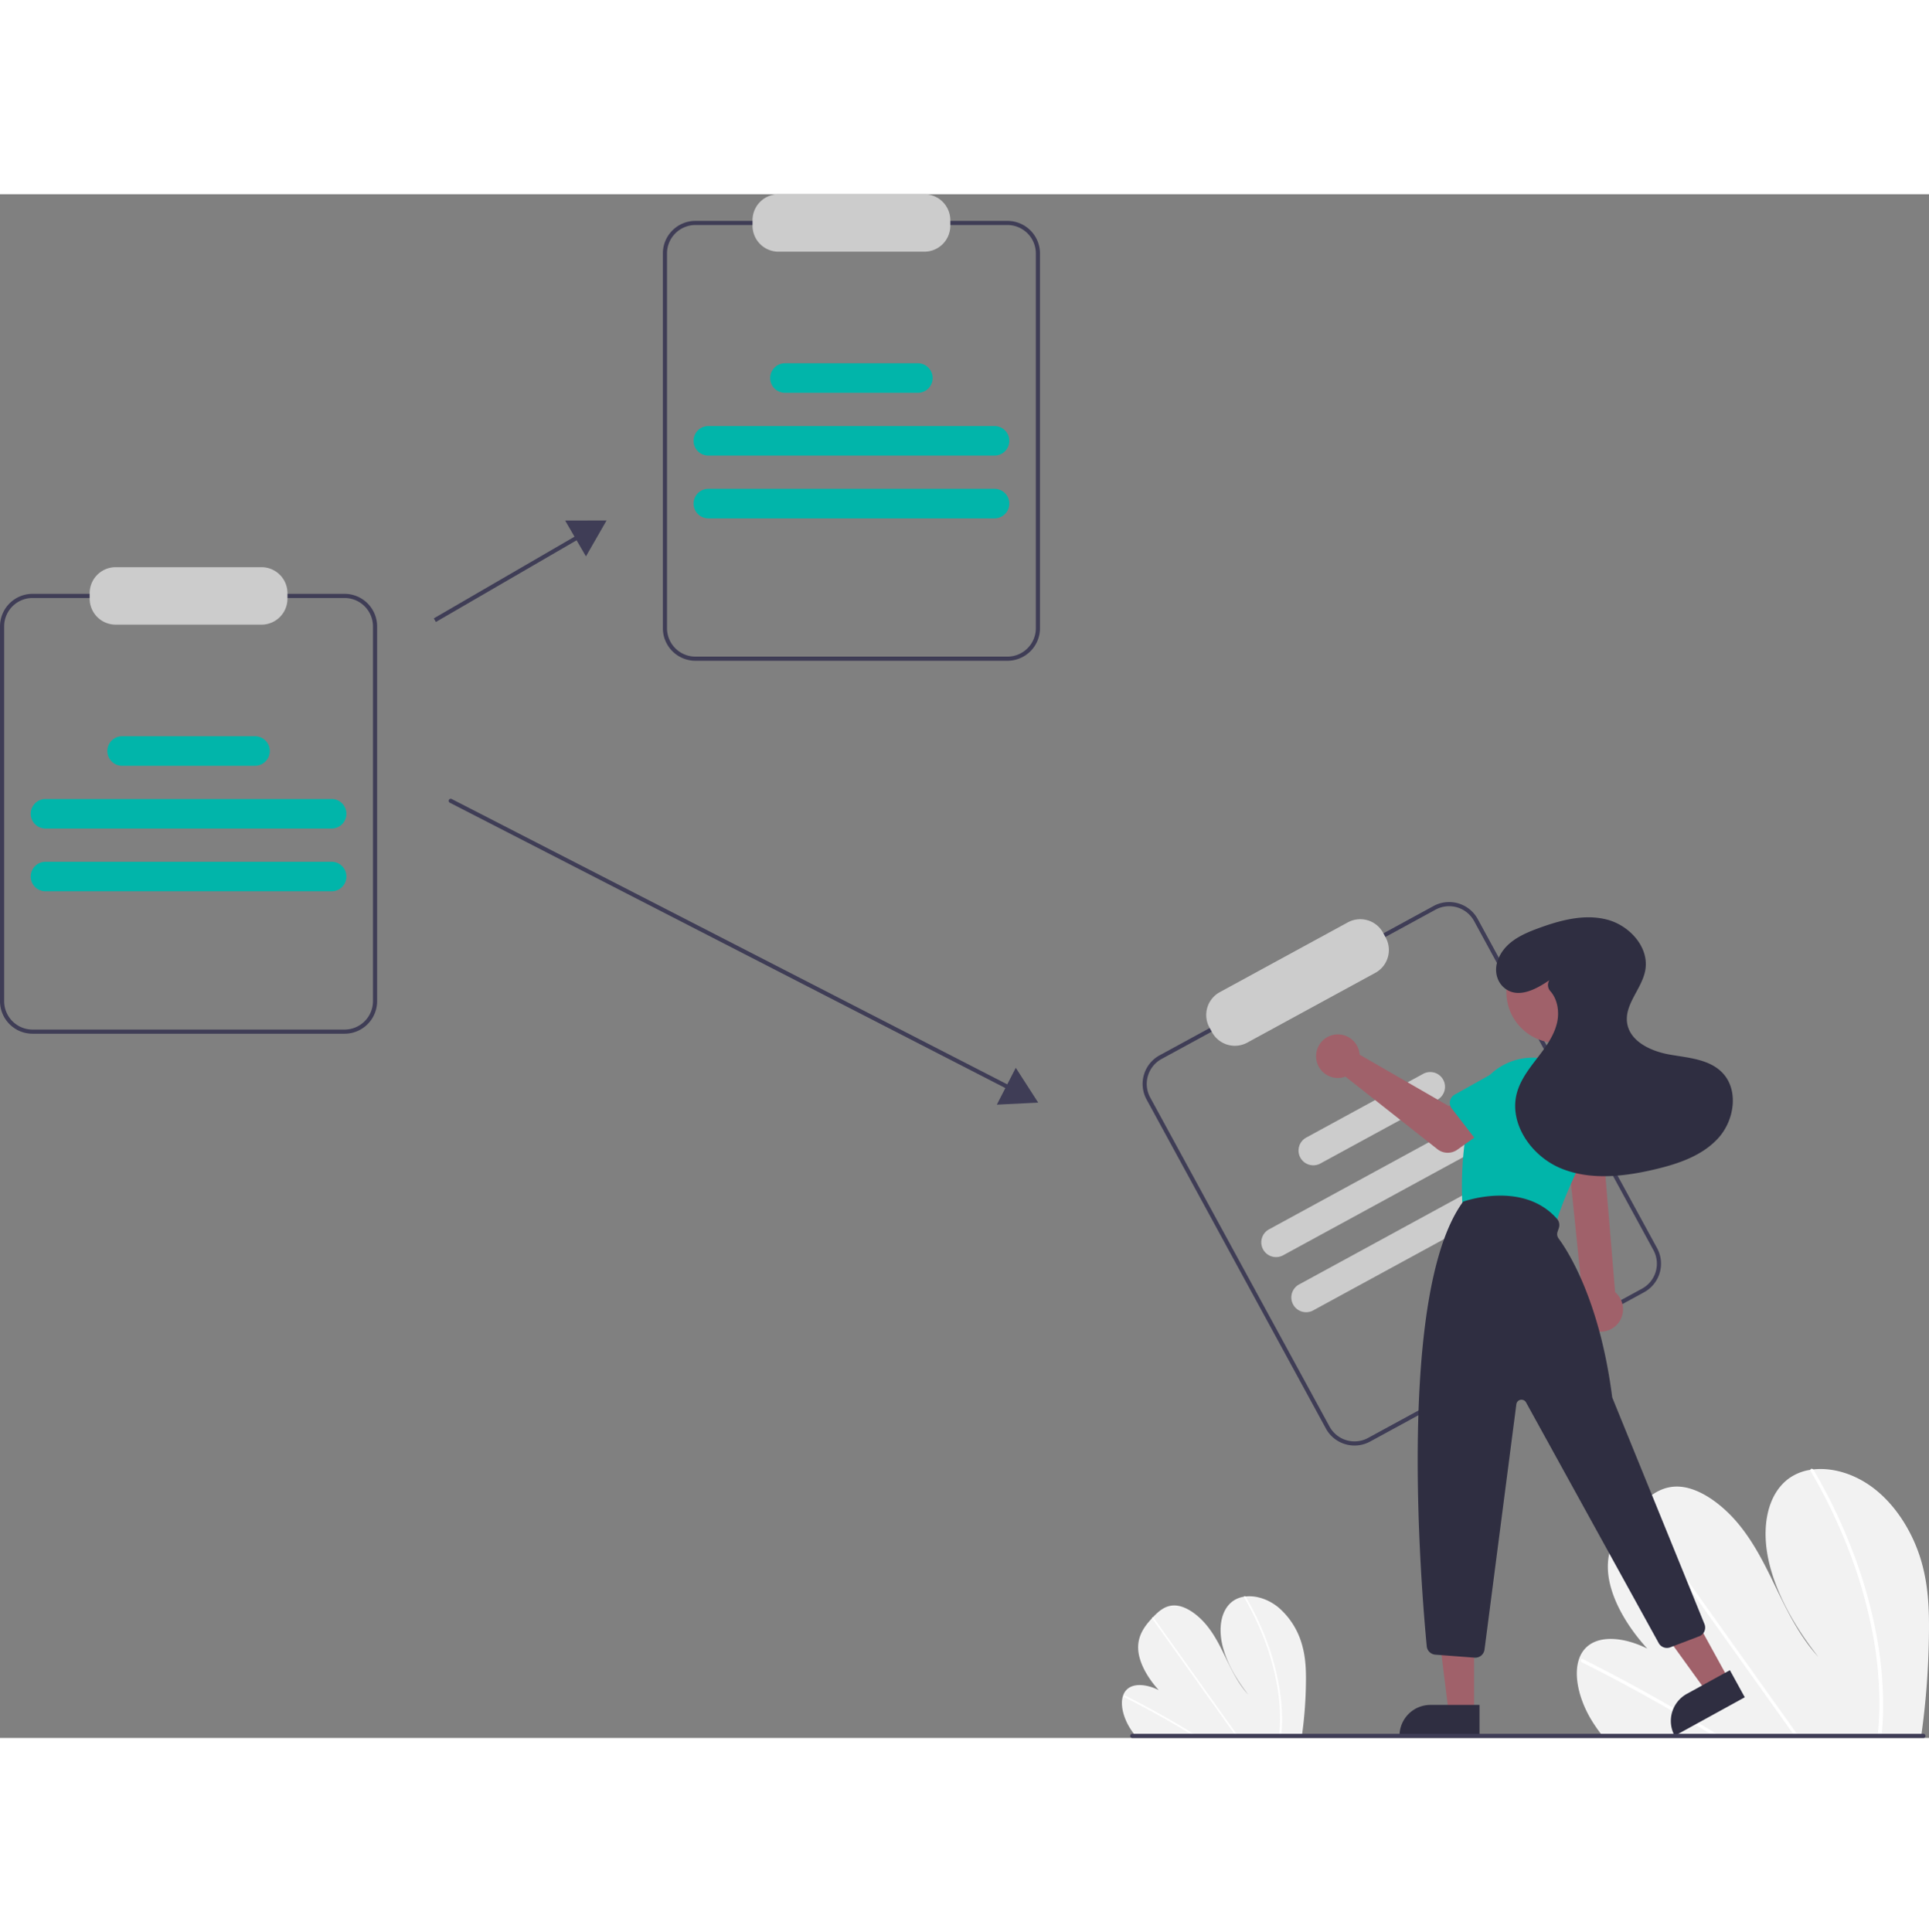 <svg xmlns="http://www.w3.org/2000/svg" data-name="Layer 1" width="200.557" height="200.897" viewBox="0 0 929.013 743.5" xmlns:xlink="http://www.w3.org/1999/xlink"><rect x="0" y="0" width="929.013" height="743.5" fill="#808080" stroke="none"/><path d="M1064.489,770.844a381.146,381.146,0,0,1-3.593,48.975c-.079.57-.164,1.14-.243,1.71l-153.448-.857c-.451-.566-.894-1.139-1.324-1.719-1.433-1.919-2.775-3.892-4.008-5.933-5.924-9.834-8.637-21.347-5.919-29.29l.049-.123a13.939,13.939,0,0,1,2.72-4.727c6.197-6.976,18.726-5.813,30.096-.182-10.198-11.163-18.319-25.249-18.936-37.823-.605-12.264,5.808-21.025,12.763-28.471.228-.246.456-.485.685-.725.111-.123.228-.239.339-.362,5.427-5.674,11.754-11.267,20.911-10.591,10.043.743,21.179,9.156,28.986,18.959,7.808,9.796,12.996,20.924,18.255,31.785,5.266,10.854,10.963,21.985,19.412,31.262-11.445-14.476-20.672-30.946-24.081-46.965s-.409-31.403,9.791-38.948a23.857,23.857,0,0,1,10.45-4.216c.44-.073.887-.133,1.341-.185,9.442-1.074,20.716,2.191,30.308,9.997,10.563,8.595,17.887,21.336,21.531,33.432C1064.218,747.943,1064.607,759.587,1064.489,770.844Z" transform="translate(-135.493 -78.25)" fill="#f2f2f2"/><path d="M964.095,820.989l-2.934-.016q-1.397-.874-2.808-1.727c-.582-.367-1.171-.721-1.76-1.082q-14.599-8.916-29.381-17.105-14.768-8.196-29.685-15.636a1.23,1.23,0,0,1-.707-1.406.354.354,0,0,1,.049-.103c.139-.26.449-.369.901-.146,1.22.612,2.447,1.223,3.666,1.849q14.958,7.568,29.787,15.891,14.819,8.32,29.469,17.374c.205.125.411.257.616.381C962.239,819.838,963.163,820.414,964.095,820.989Z" transform="translate(-135.493 -78.25)" fill="#fff"/><path d="M1001.928,821.201l-1.814-.01c-.409-.573-.811-1.145-1.221-1.718q-14.422-20.224-28.839-40.449-23.608-33.11-47.202-66.221a1.169,1.169,0,0,1-.204-.4c-.135-.489.224-.775.685-.725a1.378,1.378,0,0,1,.959.61q13.236,18.568,26.465,37.123,23.485,32.945,46.964,65.883c.996,1.394,1.991,2.795,2.987,4.188C1001.116,820.055,1001.525,820.628,1001.928,821.201Z" transform="translate(-135.493 -78.25)" fill="#fff"/><path d="M1042.35,810.664c-.093,3.058-.295,6.067-.559,9.048q-.077.855-.154,1.71l-1.904-.011c.058-.57.116-1.14.168-1.71.402-4.307.688-8.663.726-13.136a183.261,183.261,0,0,0-3.608-36.94,230,230,0,0,0-11.174-38.378,263.557,263.557,0,0,0-18.282-37.971,1.014,1.014,0,0,1-.168-.674c.079-.543.801-.703,1.341-.185a1.576,1.576,0,0,1,.273.345q1.317,2.265,2.586,4.544a263.374,263.374,0,0,1,17.498,38.104,228.913,228.913,0,0,1,10.417,38.435A180.799,180.799,0,0,1,1042.35,810.664Z" transform="translate(-135.493 -78.25)" fill="#fff"/><path d="M764.442,794.599a199.181,199.181,0,0,1-1.878,25.593c-.041.298-.086.596-.127.894l-80.188-.448c-.235-.296-.467-.595-.692-.898-.749-1.003-1.45-2.034-2.094-3.1-3.096-5.139-4.513-11.155-3.093-15.306l.025-.065a7.284,7.284,0,0,1,1.422-2.47c3.238-3.645,9.786-3.038,15.728-.095-5.329-5.834-9.573-13.195-9.895-19.765-.316-6.409,3.035-10.987,6.67-14.878.119-.129.239-.254.358-.379.058-.064.119-.125.177-.189,2.836-2.965,6.142-5.888,10.928-5.534,5.248.388,11.067,4.785,15.147,9.907,4.08,5.119,6.791,10.935,9.54,16.61,2.752,5.672,5.729,11.489,10.144,16.337-5.981-7.565-10.803-16.172-12.584-24.543s-.214-16.411,5.117-20.353a12.467,12.467,0,0,1,5.461-2.203c.23-.038.464-.069.701-.097,4.934-.561,10.826,1.145,15.838,5.224A36.461,36.461,0,0,1,762.396,776.311C764.3,782.632,764.503,788.717,764.442,794.599Z" transform="translate(-135.493 -78.25)" fill="#f2f2f2"/><path d="M711.978,820.804l-1.533-.009q-.73-.457-1.468-.902c-.304-.192-.612-.377-.92-.565q-7.629-4.66-15.354-8.939-7.718-4.283-15.513-8.171a.643.643,0,0,1-.369-.735.185.185,0,0,1,.026-.054c.072-.136.234-.193.471-.076.637.32,1.279.639,1.916.966q7.816,3.955,15.566,8.304,7.744,4.348,15.4,9.079c.107.065.215.134.322.199C711.008,820.203,711.491,820.504,711.978,820.804Z" transform="translate(-135.493 -78.25)" fill="#fff"/><path d="M731.748,820.915l-.948-.005c-.214-.299-.424-.599-.638-.898q-7.537-10.569-15.07-21.138-12.337-17.303-24.667-34.605a.611.611,0,0,1-.107-.209c-.07-.255.117-.405.358-.379a.72.72,0,0,1,.501.319q6.917,9.703,13.83,19.4,12.273,17.216,24.542,34.429c.52.728,1.041,1.46,1.561,2.189C731.324,820.316,731.538,820.616,731.748,820.915Z" transform="translate(-135.493 -78.25)" fill="#fff"/><path d="M752.872,815.409c-.048,1.598-.154,3.17-.292,4.728q-.04.447-.08.894l-.995-.006c.03-.298.061-.596.088-.894.21-2.251.359-4.527.38-6.865a95.768,95.768,0,0,0-1.885-19.304,120.193,120.193,0,0,0-5.839-20.055,137.728,137.728,0,0,0-9.554-19.843.53.53,0,0,1-.088-.352c.041-.284.419-.368.701-.097a.824.824,0,0,1,.143.18q.688,1.184,1.352,2.374a137.633,137.633,0,0,1,9.144,19.912,119.623,119.623,0,0,1,5.444,20.085A94.481,94.481,0,0,1,752.872,815.409Z" transform="translate(-135.493 -78.25)" fill="#fff"/><path d="M301.447,482.574H151.166a15.69,15.69,0,0,1-15.672-15.672V286.387a15.69,15.69,0,0,1,15.672-15.672H301.447A15.69,15.69,0,0,1,317.119,286.387V466.901A15.69,15.69,0,0,1,301.447,482.574ZM151.166,272.714a13.688,13.688,0,0,0-13.672,13.672V466.901a13.688,13.688,0,0,0,13.672,13.672H301.447A13.688,13.688,0,0,0,315.119,466.901V286.387a13.688,13.688,0,0,0-13.672-13.672Z" transform="translate(-135.493 -78.25)" fill="#3f3d56"/><path d="M261.436,285.553H191.177a12.514,12.514,0,0,1-12.5-12.5v-2.677a12.514,12.514,0,0,1,12.5-12.5h70.259a12.514,12.514,0,0,1,12.5,12.5v2.677A12.514,12.514,0,0,1,261.436,285.553Z" transform="translate(-135.493 -78.25)" fill="#ccc"/><path d="M295.222,383.758H157.391a7.114,7.114,0,1,1,0-14.228H295.222a7.114,7.114,0,0,1,0,14.228Z" transform="translate(-135.493 -78.25)" fill="#01b5aa"/><path d="M295.222,413.992H157.391a7.114,7.114,0,1,1,0-14.228H295.222a7.114,7.114,0,0,1,0,14.228Z" transform="translate(-135.493 -78.25)" fill="#01b5aa"/><path d="M258.319,353.524h-64.025a7.114,7.114,0,1,1,0-14.228h64.025a7.114,7.114,0,1,1,0,14.228Z" transform="translate(-135.493 -78.25)" fill="#01b5aa"/><path d="M620.682,302.948H470.401A15.69,15.69,0,0,1,454.729,287.276V106.761a15.69,15.69,0,0,1,15.672-15.672H620.682a15.69,15.69,0,0,1,15.672,15.672V287.276A15.69,15.69,0,0,1,620.682,302.948ZM470.401,93.088A13.688,13.688,0,0,0,456.729,106.761V287.276a13.688,13.688,0,0,0,13.672,13.672H620.682a13.688,13.688,0,0,0,13.672-13.672V106.761a13.688,13.688,0,0,0-13.672-13.672Z" transform="translate(-135.493 -78.25)" fill="#3f3d56"/><path d="M580.671,105.927H510.412a12.514,12.514,0,0,1-12.5-12.5V90.75a12.514,12.514,0,0,1,12.5-12.5h70.259a12.514,12.514,0,0,1,12.5,12.5v2.677A12.514,12.514,0,0,1,580.671,105.927Z" transform="translate(-135.493 -78.25)" fill="#ccc"/><path d="M614.458,204.132H476.626a7.114,7.114,0,1,1,0-14.228H614.458a7.114,7.114,0,1,1,0,14.228Z" transform="translate(-135.493 -78.25)" fill="#01b5aa"/><path d="M614.458,234.366H476.626a7.114,7.114,0,1,1,0-14.228H614.458a7.114,7.114,0,1,1,0,14.228Z" transform="translate(-135.493 -78.25)" fill="#01b5aa"/><path d="M577.554,173.898h-64.025a7.114,7.114,0,1,1,0-14.228h64.025a7.114,7.114,0,0,1,0,14.228Z" transform="translate(-135.493 -78.25)" fill="#01b5aa"/><path d="M927.283,607.094l-131.957,71.914a15.69,15.69,0,0,1-21.261-6.262L687.683,514.242a15.69,15.69,0,0,1,6.262-21.261l131.957-71.914a15.69,15.69,0,0,1,21.261,6.262l86.382,158.505A15.69,15.69,0,0,1,927.283,607.094ZM694.902,494.737a13.688,13.688,0,0,0-5.463,18.548l86.382,158.505a13.688,13.688,0,0,0,18.548,5.463l131.957-71.914a13.688,13.688,0,0,0,5.463-18.548L845.407,428.286a13.688,13.688,0,0,0-18.548-5.463Z" transform="translate(-135.493 -78.25)" fill="#3f3d56"/><path d="M797.87,453.242l-61.692,33.621A12.514,12.514,0,0,1,719.22,481.869l-1.281-2.351a12.514,12.514,0,0,1,4.994-16.958l61.692-33.621a12.514,12.514,0,0,1,16.958,4.994L802.864,436.285A12.514,12.514,0,0,1,797.87,453.242Z" transform="translate(-135.493 -78.25)" fill="#ccc"/><path d="M874.531,523.306,753.505,589.262a7.114,7.114,0,1,1-6.808-12.493l121.026-65.957a7.114,7.114,0,0,1,6.808,12.493Z" transform="translate(-135.493 -78.25)" fill="#ccc"/><path d="M888.999,549.853,767.973,615.81a7.114,7.114,0,1,1-6.808-12.493l121.026-65.957a7.114,7.114,0,0,1,6.808,12.493Z" transform="translate(-135.493 -78.25)" fill="#ccc"/><path d="M827.659,514.418l-56.218,30.638a7.114,7.114,0,1,1-6.808-12.493l56.218-30.638a7.114,7.114,0,1,1,6.808,12.493Z" transform="translate(-135.493 -78.25)" fill="#ccc"/><rect x="339.421" y="261.994" width="81.277" height="2" transform="translate(-216.163 148.137) rotate(-30.14)" fill="#3f3d56"/><polygon points="282.194 174.428 292.122 157.132 272.179 157.179 282.194 174.428" fill="#3f3d56"/><path d="M622.726,510.192a.995.995,0,0,1-.456-.11L352.121,371.309a1,1,0,0,1,.914-1.779l270.149,138.772a1,1,0,0,1-.458,1.89Z" transform="translate(-135.493 -78.25)" fill="#3f3d56"/><polygon points="480.081 438.479 500 437.5 489.195 420.738 480.081 438.479" fill="#3f3d56"/><path d="M901.467,624.932a10.743,10.743,0,0,1-3.842-16.018l-8.033-78.54h17.36l6.384,76.69a10.801,10.801,0,0,1-11.87,17.868Z" transform="translate(-135.493 -78.25)" fill="#a0616a"/><circle cx="750.034" cy="384.218" r="24.561" fill="#a0616a"/><path d="M879.939,576.008l-36.656-8.005a4.511,4.511,0,0,1-3.534-4.165c-.423-8.18-.728-29.34,5.573-49.094A29.748,29.748,0,0,1,883.548,495.794h0a29.762,29.762,0,0,1,16.901,41.09c-8.129,16.692-13.249,28.78-15.216,35.93a4.492,4.492,0,0,1-5.294,3.194Z" transform="translate(-135.493 -78.25)" fill="#01b5aa"/><polygon points="709.913 731.092 697.653 731.091 691.821 683.803 709.915 683.804 709.913 731.092" fill="#a0616a"/><path d="M688.896,727.588h23.644a0,0,0,0,1,0,0v14.887a0,0,0,0,1,0,0H674.009a0,0,0,0,1,0,0v0A14.887,14.887,0,0,1,688.896,727.588Z" fill="#2f2e41"/><polygon points="832.504 715.203 821.761 721.109 793.866 682.482 809.722 673.764 832.504 715.203" fill="#a0616a"/><path d="M950.937,797.478h23.644a0,0,0,0,1,0,0V812.365a0,0,0,0,1,0,0H936.05a0,0,0,0,1,0,0v0A14.887,14.887,0,0,1,950.937,797.478Z" transform="translate(-405.105 481.561) rotate(-28.801)" fill="#2f2e41"/><path d="M845.63,783.082,826.756,781.628a4.488,4.488,0,0,1-4.134-4.05c-2.69-28.056-14.491-170.228,17.427-214l.089-.122.143-.053c.286-.104,28.75-10.255,45.082,8.347a4.498,4.498,0,0,1,.866,4.377l-.623,1.869a3.485,3.485,0,0,0,.496,3.173c4.532,6.127,19.786,29.725,25.782,76.128a3.466,3.466,0,0,0,.226.861L956.373,766.896a4.5,4.5,0,0,1-2.566,5.901l-13.928,5.307a4.525,4.525,0,0,1-5.543-2.034L870.438,660.139a2.5,2.5,0,0,0-4.668.886L850.437,779.173a4.499,4.499,0,0,1-4.458,3.921C845.863,783.094,845.747,783.09,845.63,783.082Z" transform="translate(-135.493 -78.25)" fill="#2f2e41"/><path d="M790.044,490.998a10.527,10.527,0,0,1,.239,1.64l42.957,24.782,10.441-6.011,11.131,14.572-17.45,12.438a8,8,0,0,1-9.598-.234l-44.297-34.946a10.497,10.497,0,1,1,6.576-12.241Z" transform="translate(-135.493 -78.25)" fill="#a0616a"/><path d="M833.83,514.943a4.495,4.495,0,0,1,2.211-3.025l19.713-11.023a12.497,12.497,0,0,1,15.327,19.744L855.364,536.961a4.5,4.5,0,0,1-6.804-.373l-13.884-17.994A4.495,4.495,0,0,1,833.83,514.943Z" transform="translate(-135.493 -78.25)" fill="#01b5aa"/><path d="M884.857,548.926a4.495,4.495,0,0,1-1.667-3.356l-.707-22.574a12.497,12.497,0,0,1,24.584-4.513l7.251,21.467a4.5,4.5,0,0,1-3.464,5.868l-22.366,4.039A4.495,4.495,0,0,1,884.857,548.926Z" transform="translate(-135.493 -78.25)" fill="#01b5aa"/><path d="M881.64,456.819c-6.313,4.321-14.601,8.762-21.049,4.161-4.234-3.021-5.567-8.615-3.851-13.525,3.087-8.829,11.569-12.715,19.681-15.695,10.544-3.873,22.026-6.954,32.911-4.181s20.506,13.313,18.541,24.373c-1.58,8.894-9.97,16.295-8.779,25.25,1.199,9.012,11.334,13.756,20.281,15.367s18.96,2.128,25.391,8.555c8.203,8.199,6.155,22.853-1.564,31.51s-19.367,12.58-30.654,15.248c-14.955,3.534-31.129,5.392-45.332-.474s-25.256-21.654-21.141-36.46c1.738-6.254,5.832-11.539,9.789-16.685s7.963-10.526,9.472-16.839c1.258-5.261.327-11.369-3.162-15.315a4.437,4.437,0,0,1-.594-5.186Z" transform="translate(-135.493 -78.25)" fill="#2f2e41"/><path d="M1061.804,821.75h-381a1,1,0,0,1,0-2h381a1,1,0,0,1,0,2Z" transform="translate(-135.493 -78.25)" fill="#3f3d56"/></svg>